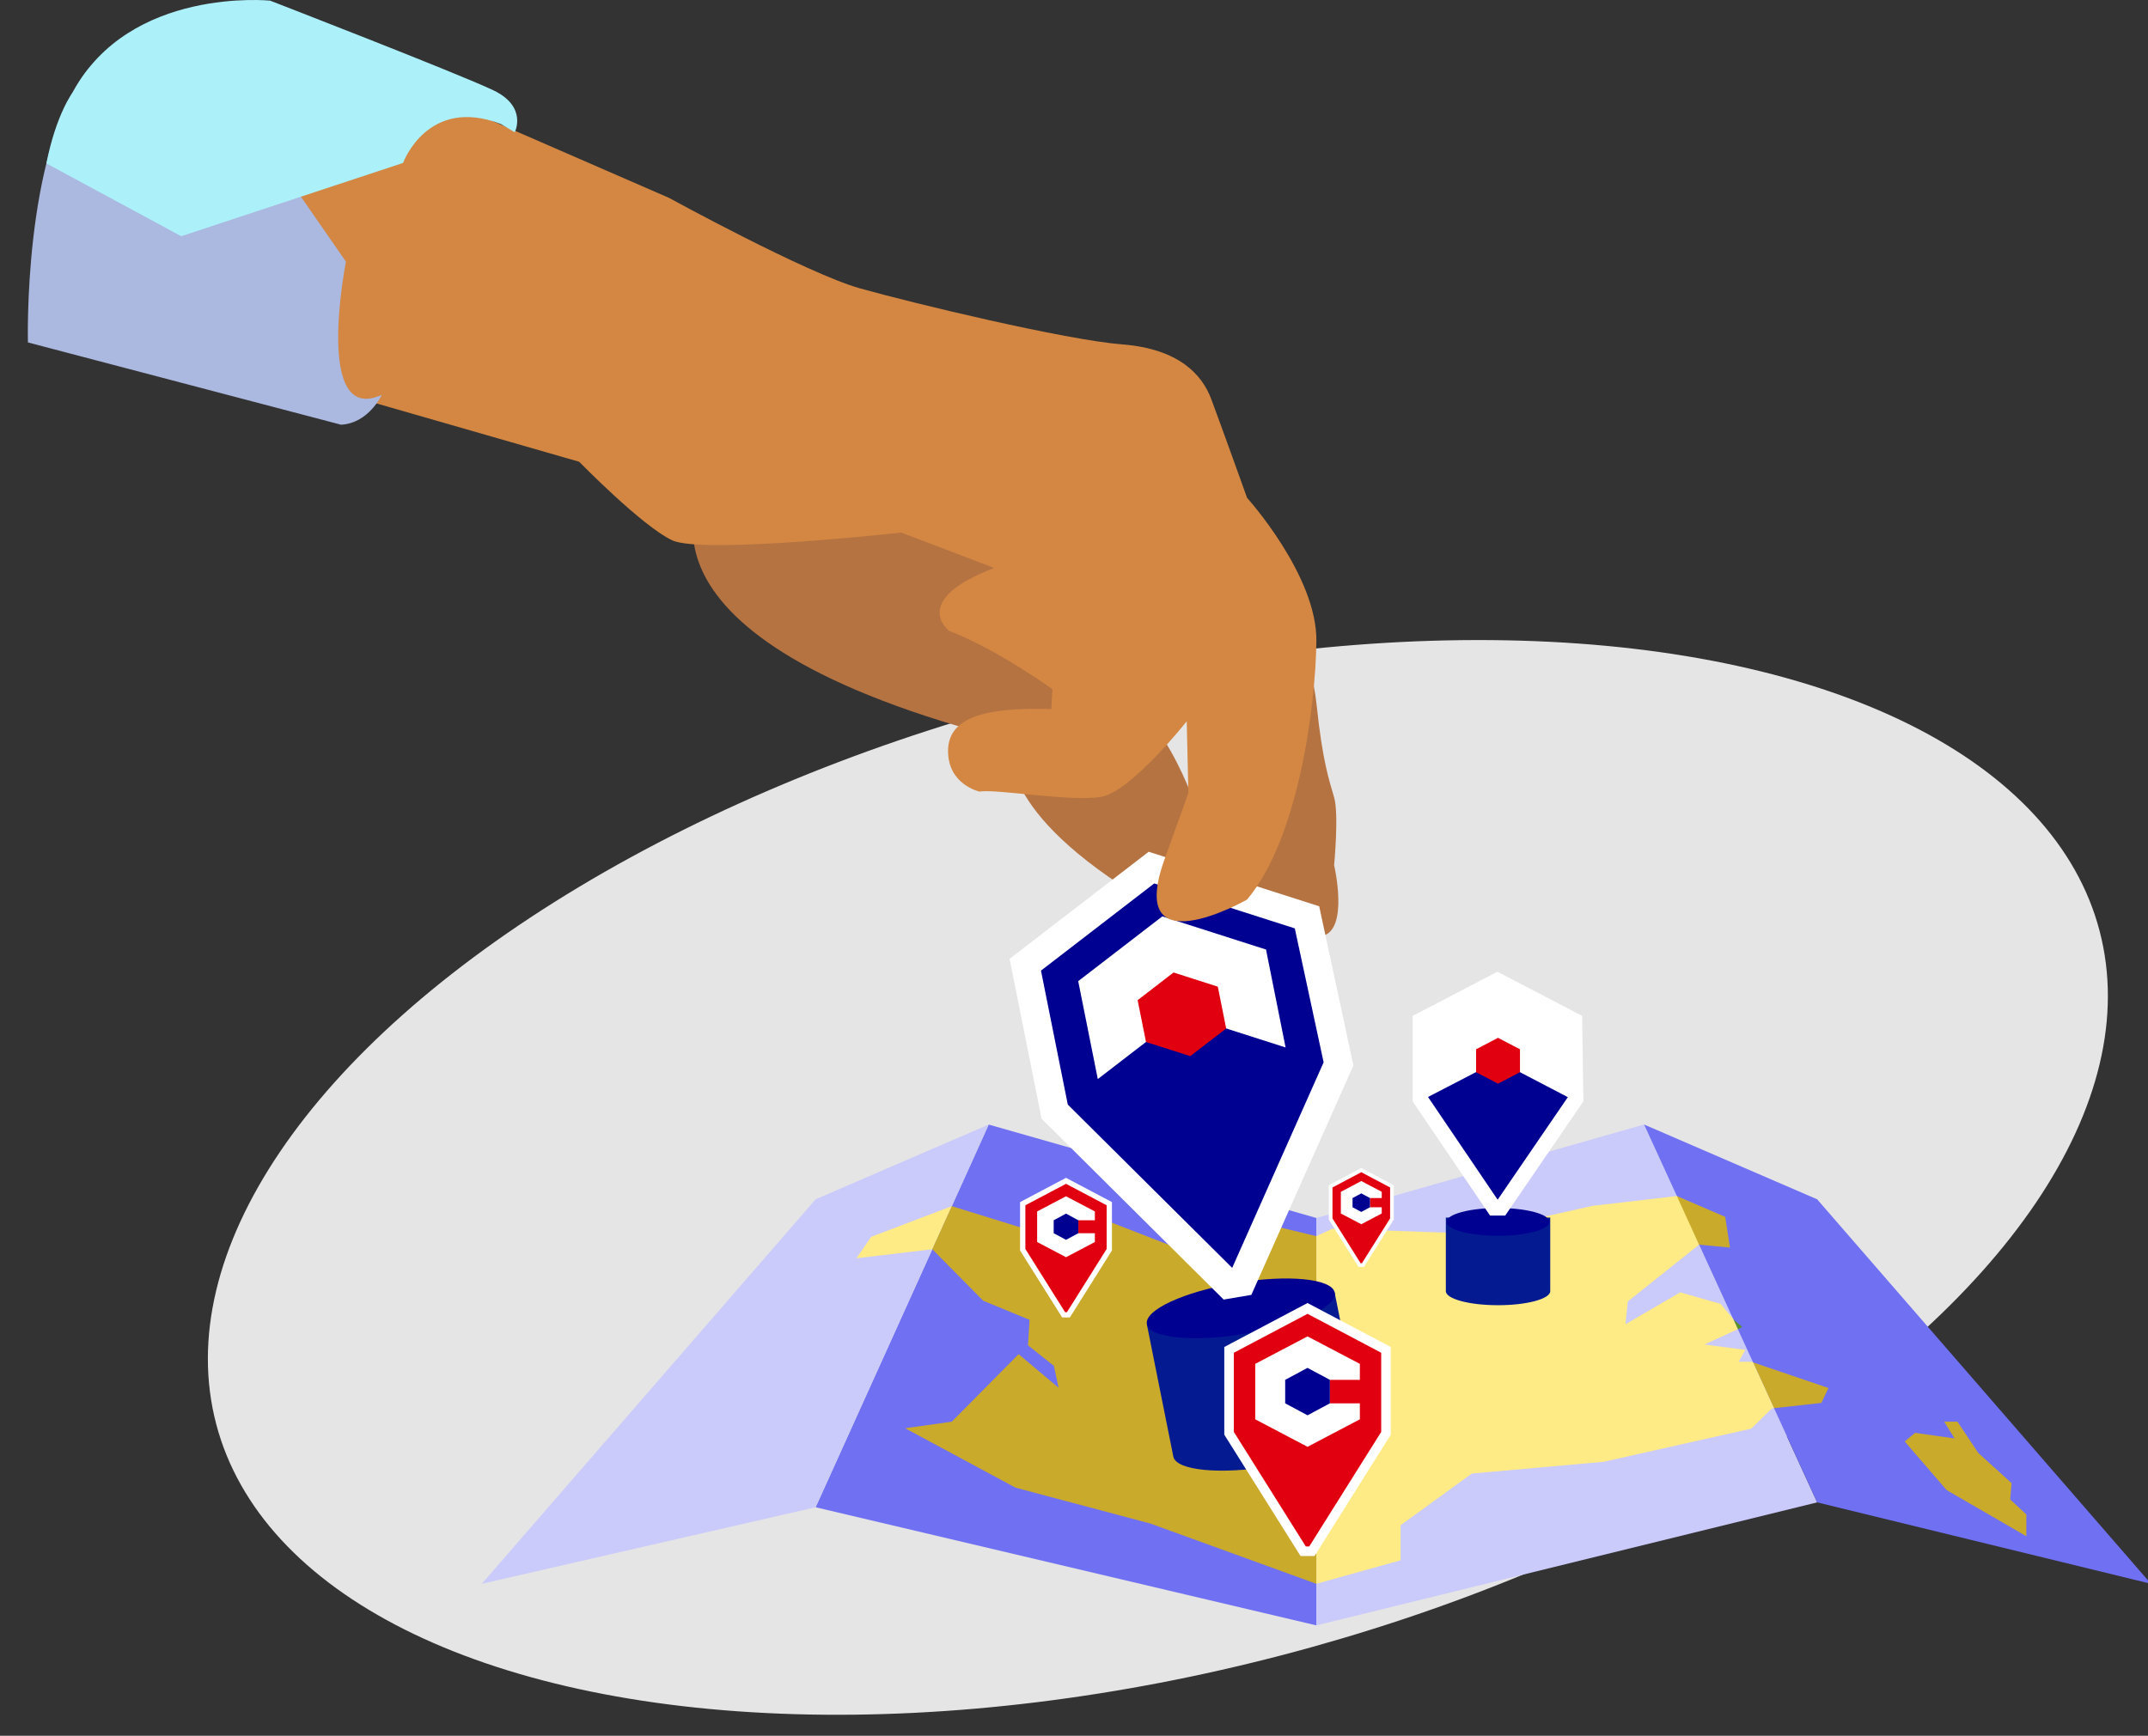 <svg width="386" height="312" viewBox="0 0 386 312" fill="none" xmlns="http://www.w3.org/2000/svg">
<rect x="0" y="0" width="386" height="312" fill="#333333" stroke="none"/>
<g clip-path="url(#clip0_157_1202)">
<ellipse cx="208.073" cy="211.638" rx="174.932" ry="88.723" transform="rotate(-14.67 208.073 211.638)" fill="#E5E5E5"/>
<path d="M177.673 202.137L146.57 270.927L236.551 292.158L236.559 218.93L177.673 202.137Z" fill="#7070F3"/>
<path d="M146.57 215.572L86.581 284.682L146.57 270.927L177.673 202.136L146.57 215.572Z" fill="#CACAFB"/>
<path d="M236.566 218.93L236.559 292.158L326.547 270.05L295.444 202.13L236.566 218.93Z" fill="#CACAFB"/>
<path d="M326.547 215.573L295.444 202.13L326.547 270.05L386.537 284.682L326.547 215.573Z" fill="#7070F3"/>
<path d="M171.034 216.809L156.542 222.321L153.912 226.168L167.537 224.55L171.034 216.809Z" fill="#FFEB86"/>
<path d="M229.913 220.602L227.949 224.319L210.82 224.061L186.852 214.737L185.163 215.219L188.823 222.307L171.042 216.803L167.537 224.55L176.687 233.806L185.015 237.238L184.733 241.819L189.386 245.509L190.231 249.444L183.044 243.409L171.034 255.547L162.655 256.723L182.496 267.406L206.715 273.849L236.551 284.682H236.558V222.199L229.913 220.602Z" fill="#CAAA2A"/>
<path d="M312.292 238.924L313.07 238.523L311.47 237.123" fill="#5A8F2B"/>
<path d="M327.31 252.17L328.577 249.492L315.026 244.884L318.79 253.114L327.31 252.17Z" fill="#CAAA2A"/>
<path d="M315.026 244.884L314.7 244.775H312.455L313.641 242.635L306.284 241.67L312.292 238.924L311.47 237.123L309.225 234.384L301.949 232.298L292.103 238.027L292.51 233.936L305.328 223.728L302.475 215.688L301.334 214.988L286.168 216.748L276.47 218.93L259.578 221.553L239.433 220.86L236.566 222.199H236.559V284.682L251.688 280.455V274.155L264.497 264.865L288.139 262.758L314.7 256.798L318.412 253.155L318.79 253.114L315.026 244.884Z" fill="#FFEB86"/>
<path d="M310.877 224.251L310.025 218.726L301.334 214.988L305.328 223.728L310.877 224.251Z" fill="#CAAA2A"/>
<path d="M351.241 258.558L349.374 255.547H351.759L355.501 261.161L361.495 266.605L361.235 269.527L364.139 272.225V276.133L349.826 267.848L342.276 259.095L344.15 257.552L351.241 258.558Z" fill="#CAAA2A"/>
<path d="M231.046 110.437C231.046 110.437 235.588 116.886 236.618 126.836C237.647 136.785 238.862 140.278 239.744 143.323C240.626 146.368 239.744 155.509 239.744 155.509C239.744 155.509 242.478 167.157 237.596 168.238C232.713 169.318 225.186 167.164 222.059 148.25C218.933 129.337 231.046 110.43 231.046 110.43V110.437Z" fill="#B67342"/>
<path d="M244.931 227.391L250.139 219.106V213.241L244.627 210.326L239.115 213.241V219.106L244.316 227.391H244.931Z" fill="#E1000F" stroke="white" stroke-width="0.67" stroke-miterlimit="10"/>
<path d="M248.302 214.227L244.627 212.29L240.952 214.227V218.121L244.627 220.051L248.302 218.121V217H246.19V215.348H248.302V214.227Z" fill="white"/>
<path d="M243.056 215.348V217L244.627 217.842L246.19 217V215.348L244.627 214.506L243.056 215.348Z" fill="#000091"/>
<path d="M191.994 236.335L199.344 224.639V216.361L191.564 212.249L183.785 216.361V224.639L191.135 236.335H191.994Z" fill="#E1000F" stroke="white" stroke-width="0.95" stroke-miterlimit="10"/>
<path d="M196.751 217.754L191.564 215.029L186.378 217.754V223.252L191.564 225.977L196.751 223.252V221.669H193.78V219.338H196.751V217.754Z" fill="white"/>
<path d="M189.349 219.338V221.669L191.564 222.858L193.779 221.669V219.338L191.564 218.148L189.349 219.338Z" fill="#000091"/>
<path d="M126.47 87.88C126.47 87.88 108.496 114.562 181.962 133.204C181.962 133.204 177.91 143.507 201.211 158.968C201.211 158.968 214.717 165.92 215.073 145.641C215.073 145.641 208.812 125.137 196.21 121.915C196.21 121.915 187.223 100.827 180.577 91.353C173.931 81.879 162.618 79.433 162.618 79.433L126.47 87.88Z" fill="#B67342"/>
<path d="M206.086 238.02L210.85 261.82C211.353 264.335 219.318 265.103 228.638 263.533C237.959 261.963 245.108 258.653 244.604 256.139L239.841 232.339L206.093 238.02H206.086Z" fill="#041A91"/>
<path d="M223.887 239.723C233.208 238.154 240.356 234.844 239.853 232.33C239.35 229.816 231.386 229.05 222.066 230.619C212.745 232.188 205.596 235.498 206.099 238.012C206.602 240.526 214.566 241.292 223.887 239.723Z" fill="#000091"/>
<path d="M240.537 191.229L234.869 164.887L206.916 155.95L184.244 173.41L189.527 199.812L220.763 230.85L223.089 230.456L240.537 191.229Z" fill="#000091" stroke="white" stroke-width="5.12" stroke-miterlimit="10"/>
<path d="M231.024 188.279L227.505 170.677L208.871 164.717L193.757 176.359L197.277 193.961L212.391 182.319L231.024 188.279Z" fill="white"/>
<path d="M220.348 184.868L218.844 177.351L210.887 174.803L204.434 179.777L205.938 187.294L213.895 189.836L220.348 184.868Z" fill="#E1000F"/>
<path d="M259.822 218.855V232.08C259.822 233.48 264.023 234.608 269.202 234.608C274.381 234.608 278.582 233.473 278.582 232.08V218.855H259.83H259.822Z" fill="#041A91"/>
<path d="M269.195 222.124C274.301 222.124 278.441 221.007 278.441 219.63C278.441 218.252 274.301 217.136 269.195 217.136C264.088 217.136 259.948 218.252 259.948 219.63C259.948 221.007 264.088 222.124 269.195 222.124Z" fill="#000091"/>
<path d="M283.167 197.549L282.96 183.434L269.091 176.203L255.221 183.434V197.549L268.49 217.136H269.765L283.167 197.549Z" fill="#000091" stroke="white" stroke-width="2.73" stroke-miterlimit="10"/>
<path d="M282.864 197.794L282.96 183.434L269.091 176.203L255.221 183.434V197.903L269.194 190.665L282.864 197.794Z" fill="white"/>
<path d="M273.144 192.724V188.606L269.195 186.546L265.253 188.606V192.724L269.195 194.783L273.144 192.724Z" fill="#E1000F"/>
<path d="M235.751 278.831L249.064 257.634V242.635L234.965 235.186L220.866 242.635V257.634L234.18 278.831H235.751Z" fill="#E1000F" stroke="white" stroke-width="1.72" stroke-miterlimit="10"/>
<path d="M244.368 245.149L234.966 240.215L225.571 245.149V255.119L234.966 260.06L244.368 255.119V252.244H238.981V248.024H244.368V245.149Z" fill="white"/>
<path d="M230.95 248.024V252.244L234.965 254.399L238.981 252.244V248.024L234.965 245.87L230.95 248.024Z" fill="#000091"/>
<path d="M76.675 16.603L120.202 35.557C120.202 35.557 144.97 49.136 154.498 51.82C164.026 54.505 191.431 61.097 201.685 61.906C211.939 62.715 216.043 67.417 217.658 71.719C219.274 76.021 224.104 89.491 224.104 89.491C224.104 89.491 236.707 103.444 236.559 115.269C236.41 127.094 233.284 150.758 224.104 161.693C224.104 161.693 201.633 174.51 209.546 153.714L213.554 142.555L213.258 129.649C213.258 129.649 203.293 142.283 197.869 143.228C192.446 144.173 178.821 141.746 176.035 142.29C176.035 142.29 170.368 141.08 170.368 134.984C170.368 128.888 177.11 127.101 188.927 127.454L189.119 123.873C189.119 123.873 179.347 116.791 170.56 113.386C170.56 113.386 163.329 107.922 178.673 102.091L161.966 95.73C161.966 95.73 126.211 99.672 120.787 97.116C115.364 94.561 104.08 83.001 104.08 83.001L48.98 67.139L49.714 37.698L76.682 16.596L76.675 16.603Z" fill="#D38742"/>
<path d="M46.343 24.18L62.168 47.036C62.168 47.036 56.308 76.612 68.614 70.965C68.614 70.965 66.273 76.076 61.287 76.341L5.016 61.552C5.016 61.552 4.142 27.939 15.277 13.157C26.413 -1.624 46.343 24.18 46.343 24.18Z" fill="#ABB8DF"/>
<path d="M32.569 42.462L72.429 29.291C72.429 29.291 76.823 17.194 90.018 22.298L92.507 23.78C92.507 23.78 94.849 19.206 88.699 16.25C82.542 13.286 48.543 0.116 48.543 0.116C48.543 0.116 23.338 -2.447 13.077 16.582C13.077 16.582 10.076 20.531 8.335 29.38L32.569 42.462Z" fill="#ACF0FA"/>
</g>
<defs>
<clipPath id="clip0_157_1202">
<rect width="386" height="312" fill="white"/>
</clipPath>
</defs>
</svg>
